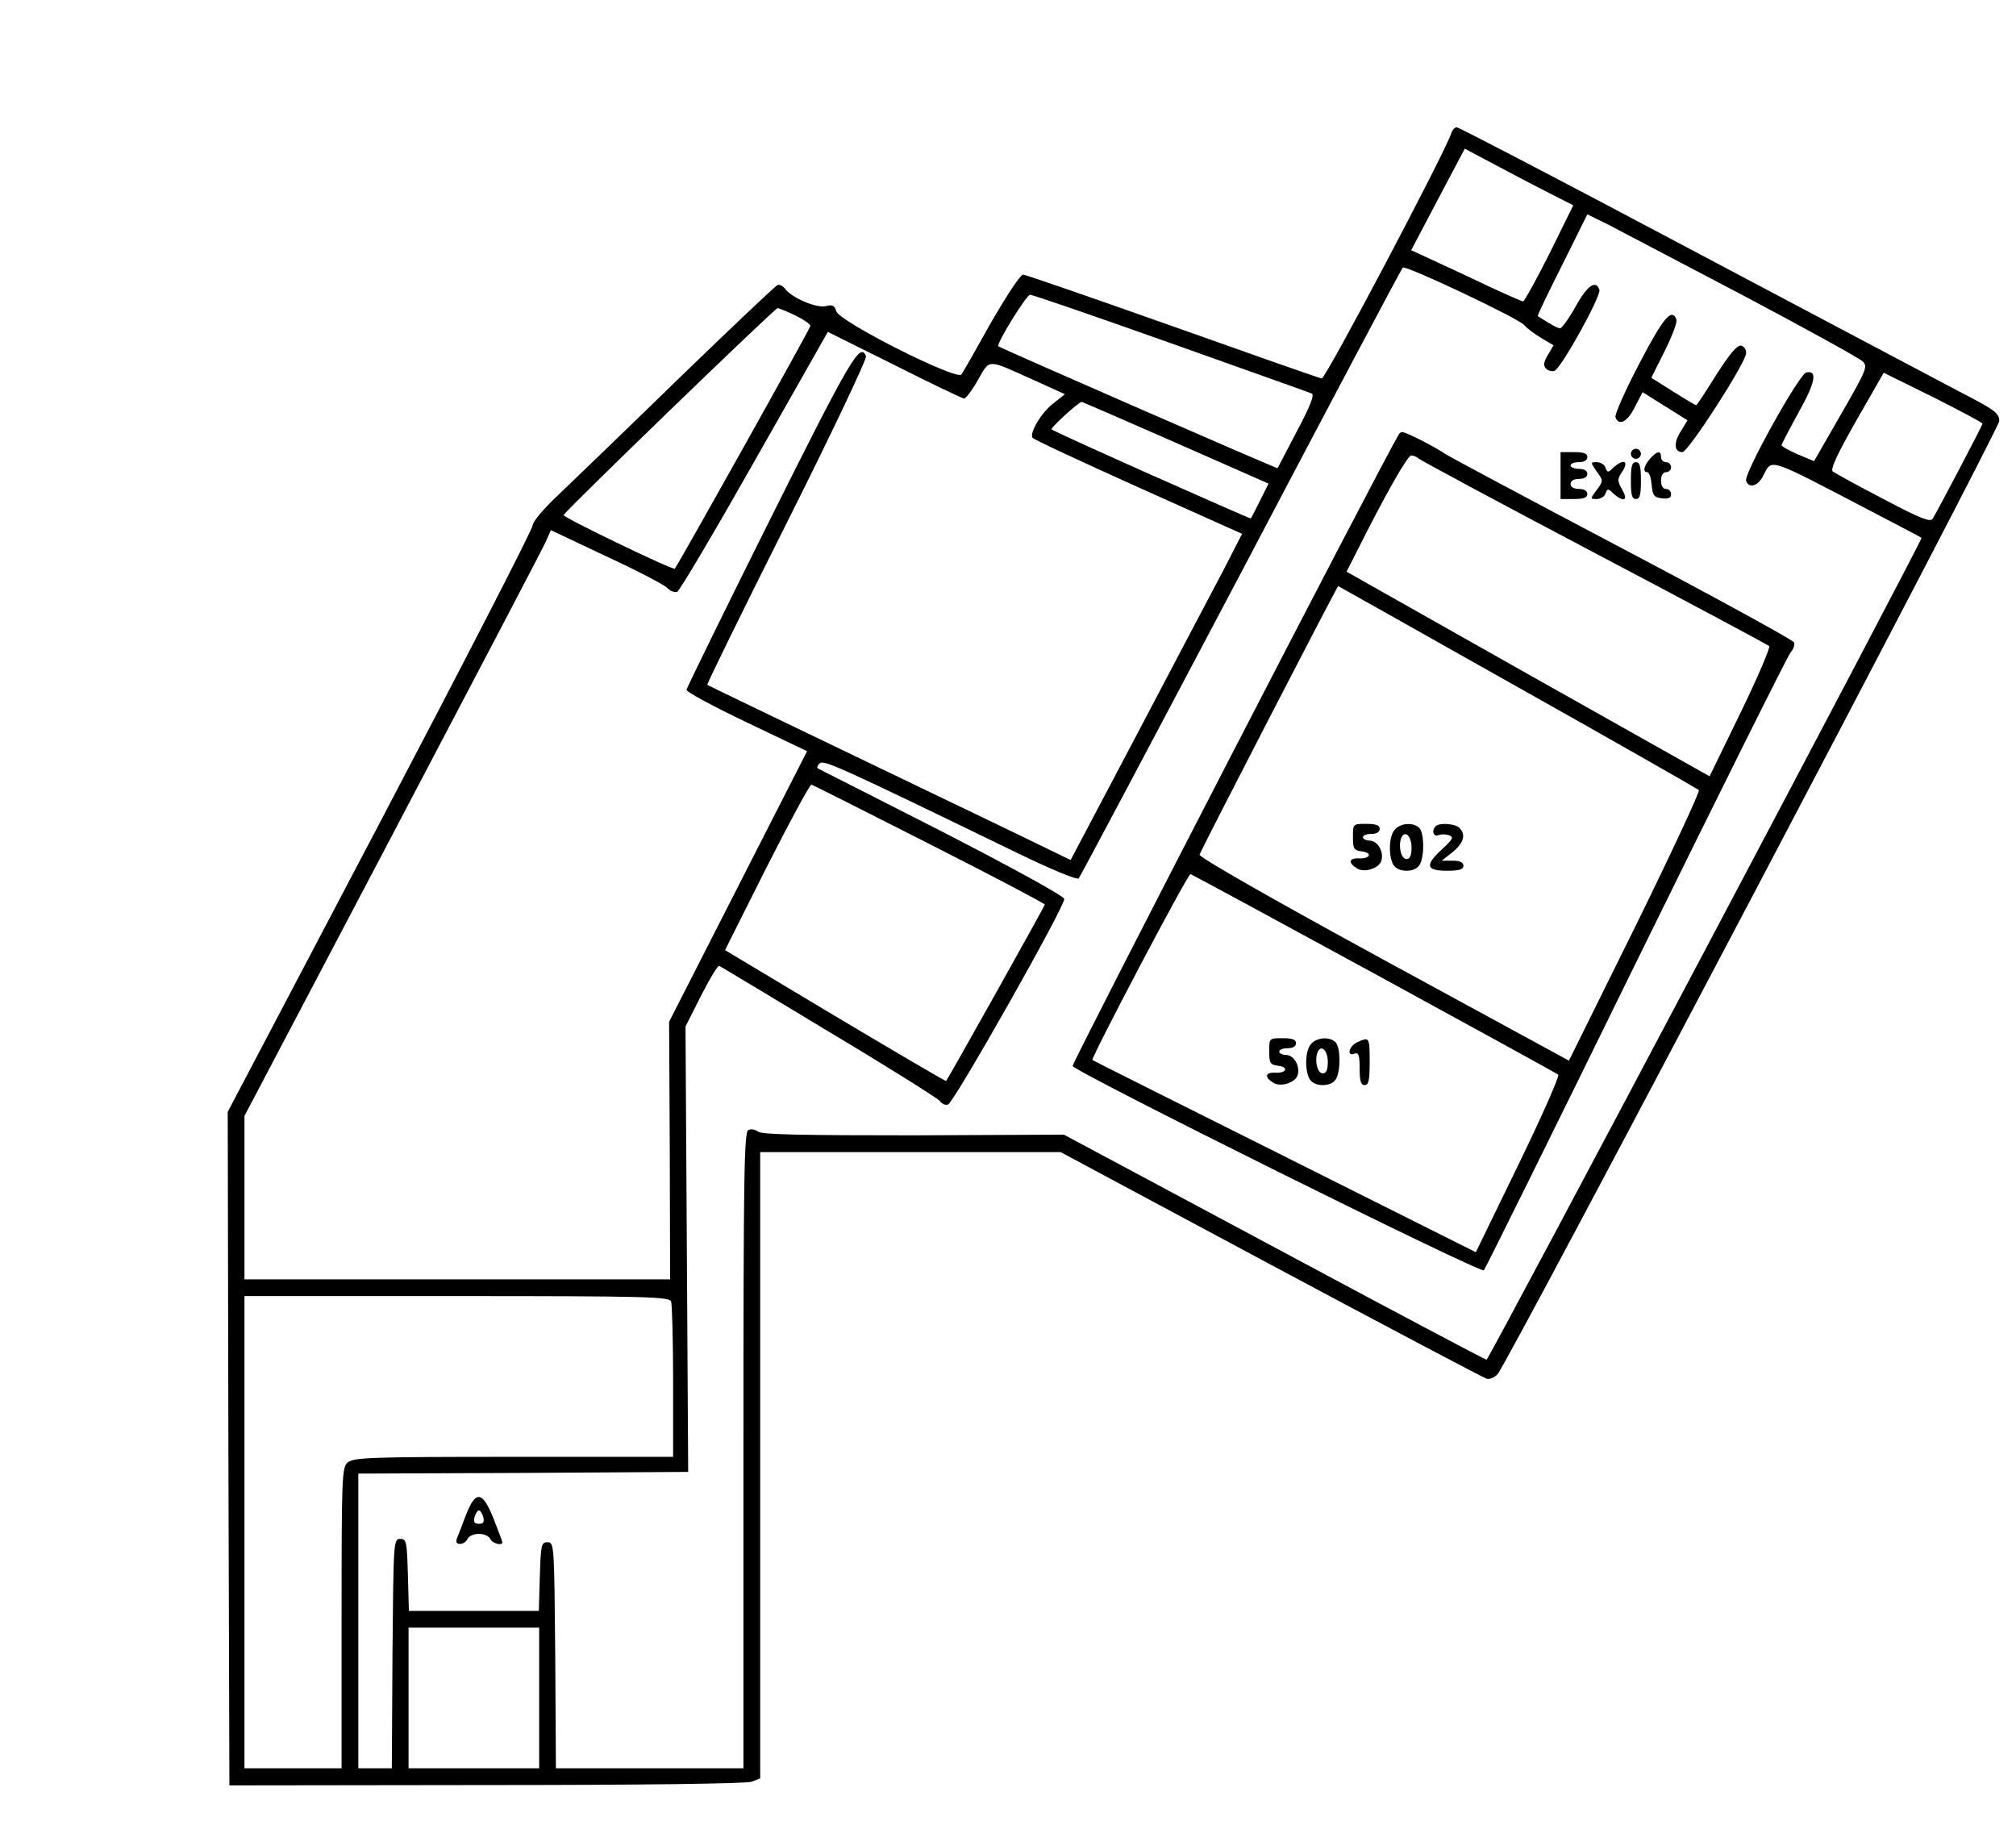 <?xml version="1.0" standalone="no"?>
<!DOCTYPE svg PUBLIC "-//W3C//DTD SVG 20010904//EN"
 "http://www.w3.org/TR/2001/REC-SVG-20010904/DTD/svg10.dtd">
<svg version="1.0" xmlns="http://www.w3.org/2000/svg"
 width="602pt" height="545pt" viewBox="0 0 602 545"
 preserveAspectRatio="xMidYMid meet">

<g transform="translate(0,545) scale(0.1,-0.1)"
fill="#000000" stroke="none">
<path d="M4334 5053 c-17 -55 -375 -733 -387 -733 -5 0 -204 70 -443 155 -240
85 -442 155 -449 155 -8 0 -50 -64 -95 -142 -44 -79 -84 -149 -89 -156 -12
-20 -366 158 -374 189 -5 17 -11 20 -31 15 -28 -7 -102 25 -122 52 -6 8 -16
13 -22 11 -6 -2 -139 -128 -295 -279 -155 -151 -318 -308 -360 -348 -46 -43
-77 -81 -77 -92 0 -11 -205 -409 -455 -885 l-455 -865 2 -1005 3 -1006 767 1
c460 0 778 4 793 10 l25 10 0 935 0 935 449 0 448 0 629 -337 c346 -185 636
-338 644 -340 9 -2 23 4 32 14 32 36 1498 2821 1498 2846 0 23 -13 33 -112 84
-62 33 -424 224 -805 426 -380 202 -697 367 -703 367 -6 0 -13 -8 -16 -17z
m303 -185 l61 -31 -71 -144 c-40 -79 -75 -143 -79 -143 -4 0 -81 34 -170 77
l-164 76 80 152 80 151 100 -53 c56 -30 129 -68 163 -85z m568 -300 c187 -99
348 -188 357 -197 16 -15 12 -25 -64 -157 l-81 -141 -48 20 c-27 12 -49 24
-49 28 0 3 23 47 51 98 50 89 57 126 23 119 -21 -4 -188 -304 -180 -324 9 -23
35 -16 51 15 27 52 9 58 310 -99 88 -46 161 -84 163 -86 5 -3 -1292 -2454
-1299 -2454 -4 0 -289 151 -634 336 l-628 336 -449 -2 c-326 0 -454 2 -464 11
-8 6 -21 9 -29 5 -13 -5 -15 -117 -15 -956 l0 -950 -280 0 -280 0 -2 337 c-3
330 -3 338 -23 338 -19 0 -20 -8 -23 -102 l-3 -103 -194 0 -194 0 -3 108 c-3
99 -4 107 -23 107 -20 0 -20 -8 -23 -342 l-2 -343 -50 0 -50 0 0 440 0 440
492 2 493 3 -4 665 -4 665 47 93 c26 51 50 91 54 88 4 -2 151 -90 326 -196
176 -105 325 -199 332 -207 6 -9 17 -14 25 -11 19 8 351 595 347 614 -2 9
-155 93 -363 200 -198 101 -364 185 -370 188 -6 2 -6 8 2 16 11 13 49 -4 597
-270 93 -45 172 -78 177 -73 4 4 222 415 485 913 262 498 479 908 483 911 8 8
347 -152 363 -172 7 -9 30 -26 50 -38 l37 -22 -17 -29 c-13 -22 -14 -32 -5
-41 6 -6 18 -9 25 -6 20 7 141 226 134 242 -11 30 -36 13 -71 -50 -20 -36 -41
-65 -46 -65 -8 0 -23 8 -67 36 -2 1 31 70 73 153 l75 151 63 -31 c34 -18 215
-113 402 -211z m-1708 -143 c224 -80 414 -147 420 -150 9 -3 -5 -39 -44 -112
-31 -59 -57 -109 -58 -111 -2 -2 -824 357 -834 364 -7 6 84 154 95 154 7 0
196 -65 421 -145z m-1122 83 c25 -12 45 -26 45 -31 0 -7 -385 -696 -405 -725
-4 -6 -334 153 -332 160 3 11 631 618 639 618 4 0 28 -10 53 -22z m504 -248
c5 0 24 25 41 55 37 64 25 64 165 1 l95 -43 -34 -27 c-36 -27 -72 -88 -63
-103 3 -5 145 -71 316 -148 l310 -139 -57 -111 c-32 -60 -147 -279 -256 -486
l-199 -377 -171 83 c-689 331 -911 438 -914 440 -2 2 105 220 238 485 133 265
239 489 236 496 -17 44 -45 -4 -286 -486 -137 -275 -250 -505 -250 -510 0 -6
81 -50 180 -97 l180 -86 -206 -404 -206 -404 2 -385 1 -384 -636 0 -635 0 0
244 0 244 441 838 c243 462 449 855 458 875 l16 36 165 -78 c91 -42 173 -85
182 -94 9 -10 23 -15 30 -12 7 2 111 178 231 390 l219 386 199 -99 c109 -55
203 -100 208 -100z m3041 -75 c0 -5 -135 -262 -149 -284 -7 -11 -37 1 -147 59
-77 40 -144 77 -151 82 -8 6 12 50 70 152 l82 143 148 -73 c81 -41 147 -76
147 -79z m-2409 -57 l277 -122 -25 -50 c-14 -28 -26 -52 -28 -54 -2 -2 -585
257 -595 266 -5 3 80 81 90 82 2 0 129 -55 281 -122z m-736 -1198 c190 -96
345 -178 345 -181 0 -4 -283 -510 -295 -527 -1 -1 -150 86 -331 194 l-329 197
125 249 c69 136 129 247 133 245 5 -1 163 -81 352 -177z m-771 -1366 c3 -9 6
-117 6 -240 l0 -224 -477 0 c-429 0 -478 -2 -495 -17 -17 -15 -18 -43 -18
-465 l0 -448 -145 0 -145 0 0 705 0 705 634 0 c569 0 634 -2 640 -16z m-394
-1184 l0 -210 -195 0 -195 0 0 210 0 210 195 0 195 0 0 -210z"/>
<path d="M4895 4364 c-42 -80 -74 -152 -71 -160 10 -27 36 -14 58 31 l23 44
67 -42 67 -42 -20 -33 c-22 -34 -20 -62 5 -62 17 0 189 266 190 295 1 11 -6
21 -15 23 -12 2 -34 -25 -74 -87 -31 -50 -58 -91 -60 -91 -2 0 -33 18 -69 41
l-65 41 40 80 c22 44 38 86 35 94 -14 36 -39 6 -111 -132z"/>
<path d="M4177 4153 c-59 -100 -977 -1878 -974 -1886 7 -18 1218 -620 1228
-610 4 4 209 418 454 918 246 501 454 918 462 927 9 10 13 23 10 30 -3 7 -231
132 -508 278 -277 146 -517 274 -534 285 -32 22 -117 65 -128 65 -3 0 -8 -3
-10 -7z m59 -72 c5 -5 241 -132 524 -281 283 -149 518 -275 523 -279 4 -4 -34
-93 -85 -198 l-93 -191 -542 305 -542 306 31 61 c83 166 151 286 162 286 7 0
16 -4 22 -9z m295 -682 c294 -165 537 -304 542 -308 4 -4 -82 -188 -190 -408
l-198 -400 -553 301 c-334 182 -551 306 -550 314 2 10 410 800 414 802 0 0
241 -135 535 -301z m-429 -855 c298 -163 547 -299 551 -303 4 -5 -49 -125
-119 -269 l-127 -261 -571 286 c-314 157 -572 286 -574 288 -5 5 284 555 293
555 2 0 248 -133 547 -296z"/>
<path d="M4040 2951 c0 -35 3 -40 25 -43 35 -4 27 -23 -8 -21 -29 1 -32 -13
-5 -30 22 -14 66 0 73 23 8 26 -11 60 -35 60 -11 0 -20 5 -20 10 0 6 11 10 25
10 16 0 25 6 25 15 0 11 -11 15 -40 15 -40 0 -40 0 -40 -39z"/>
<path d="M4166 2974 c-18 -18 -21 -76 -6 -105 7 -12 21 -19 40 -19 19 0 33 7
40 19 14 27 13 94 -2 109 -17 17 -54 15 -72 -4z m49 -55 c0 -24 -5 -34 -15
-34 -16 0 -25 37 -16 62 10 26 31 8 31 -28z"/>
<path d="M4287 2983 c-13 -13 -7 -32 8 -27 8 4 23 3 32 0 15 -6 11 -12 -20
-41 -53 -48 -49 -65 13 -65 38 0 50 4 50 15 0 10 -10 15 -32 15 l-33 0 33 26
c33 27 40 52 20 72 -13 13 -60 16 -71 5z"/>
<path d="M3790 2311 c0 -35 3 -40 25 -43 35 -4 27 -23 -8 -21 -29 1 -32 -13
-5 -30 22 -14 66 0 73 23 8 26 -11 60 -35 60 -11 0 -20 5 -20 10 0 6 11 10 25
10 16 0 25 6 25 15 0 11 -11 15 -40 15 -40 0 -40 0 -40 -39z"/>
<path d="M3916 2334 c-18 -18 -21 -76 -6 -105 7 -12 21 -19 40 -19 19 0 33 7
40 19 14 27 13 94 -2 109 -17 17 -54 15 -72 -4z m49 -55 c0 -24 -5 -34 -15
-34 -16 0 -25 37 -16 62 10 26 31 8 31 -28z"/>
<path d="M4053 2338 c-26 -12 -32 -44 -8 -34 12 4 15 -4 15 -44 0 -38 4 -50
15 -50 12 0 15 14 15 70 0 73 -1 75 -37 58z"/>
<path d="M4870 4095 c0 -8 7 -15 15 -15 8 0 15 7 15 15 0 8 -7 15 -15 15 -8 0
-15 -7 -15 -15z"/>
<path d="M4660 4030 l0 -70 40 0 c29 0 40 4 40 15 0 9 -9 15 -25 15 -16 0 -25
6 -25 15 0 9 9 15 25 15 16 0 25 6 25 15 0 9 -9 15 -25 15 -14 0 -25 5 -25 10
0 6 11 10 25 10 16 0 25 6 25 15 0 11 -11 15 -40 15 l-40 0 0 -70z"/>
<path d="M4927 4080 c-19 -22 -22 -40 -8 -40 6 0 11 -17 13 -37 3 -33 7 -38
31 -41 19 -2 27 1 27 12 0 9 -7 16 -15 16 -9 0 -15 9 -15 25 0 16 6 25 15 25
8 0 15 7 15 15 0 8 -7 15 -15 15 -8 0 -15 7 -15 15 0 21 -12 19 -33 -5z"/>
<path d="M4768 4042 c20 -27 20 -28 0 -55 -20 -27 -20 -27 0 -27 11 0 23 7 26
16 6 16 8 16 24 0 31 -27 45 -20 26 12 -15 27 -15 31 1 55 20 31 3 38 -27 11
-16 -16 -18 -16 -24 0 -3 9 -15 16 -26 16 -19 0 -19 0 0 -28z"/>
<path d="M4870 4015 c0 -42 3 -55 15 -55 12 0 15 13 15 55 0 42 -3 55 -15 55
-12 0 -15 -13 -15 -55z"/>
<path d="M1392 928 c-11 -29 -23 -61 -27 -70 -5 -13 -2 -18 9 -18 9 0 19 7 22
15 4 8 18 15 34 15 16 0 30 -7 34 -15 5 -13 36 -22 36 -10 0 3 -12 34 -26 70
-33 83 -53 86 -82 13z m51 -8 c4 -15 0 -20 -13 -20 -13 0 -17 5 -13 20 3 11 9
20 13 20 4 0 10 -9 13 -20z"/>
</g>
</svg>
